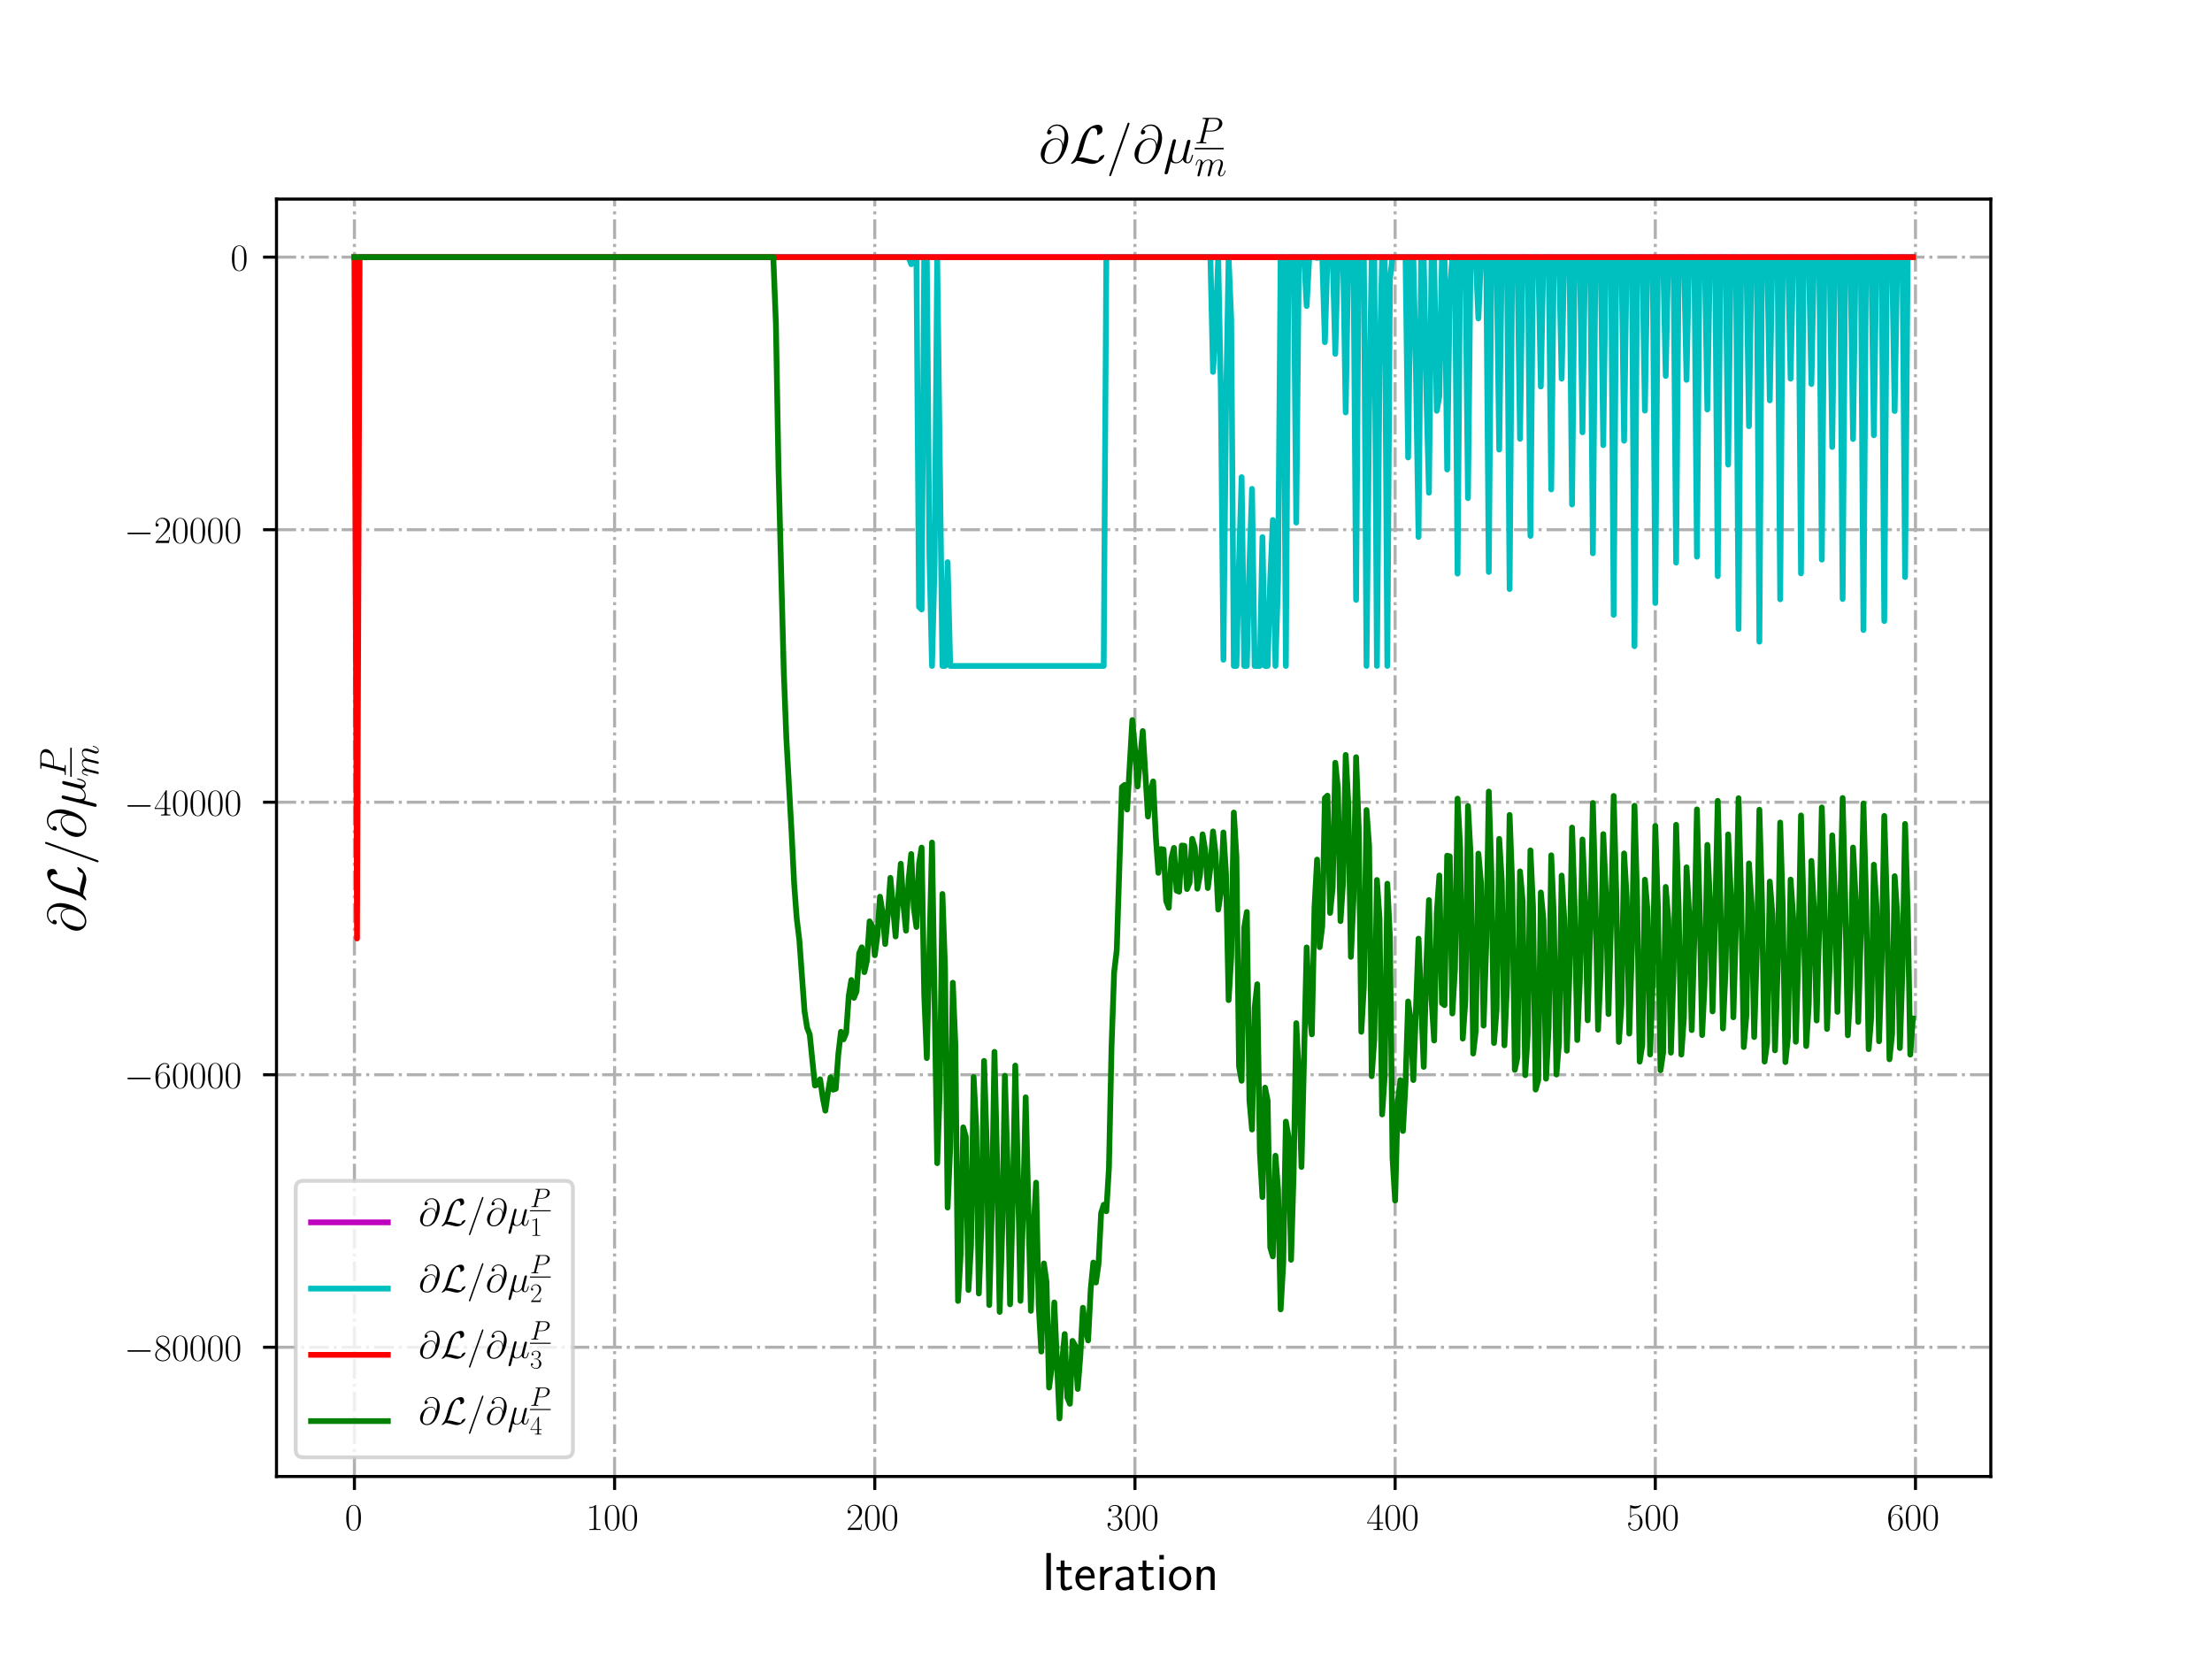 <?xml version="1.0" encoding="utf-8" standalone="no"?>
<!DOCTYPE svg PUBLIC "-//W3C//DTD SVG 1.1//EN"
  "http://www.w3.org/Graphics/SVG/1.1/DTD/svg11.dtd">
<!-- Created with matplotlib (http://matplotlib.org/) -->
<svg height="432pt" version="1.1" viewBox="0 0 576 432" width="576pt" xmlns="http://www.w3.org/2000/svg" xmlns:xlink="http://www.w3.org/1999/xlink">
 <defs>
  <style type="text/css">
*{stroke-linecap:butt;stroke-linejoin:round;}
  </style>
 </defs>
 <g id="figure_1">
  <g id="patch_1">
   <path d="M 0 432 
L 576 432 
L 576 0 
L 0 0 
z
" style="fill:#ffffff;"/>
  </g>
  <g id="axes_1">
   <g id="patch_2">
    <path d="M 72 384.48 
L 518.4 384.48 
L 518.4 51.84 
L 72 51.84 
z
" style="fill:#ffffff;"/>
   </g>
   <g id="matplotlib.axis_1">
    <g id="xtick_1">
     <g id="line2d_1">
      <path clip-path="url(#pbf85051a37)" d="M 92.291 384.48 
L 92.291 51.84 
" style="fill:none;stroke:#b0b0b0;stroke-dasharray:5.12,1.28,0.8,1.28;stroke-dashoffset:0;stroke-width:0.8;"/>
     </g>
     <g id="line2d_2">
      <defs>
       <path d="M 0 0 
L 0 3.5 
" id="m5bbd5e9ce6" style="stroke:#000000;stroke-width:0.8;"/>
      </defs>
      <g>
       <use style="stroke:#000000;stroke-width:0.8;" x="92.291" xlink:href="#m5bbd5e9ce6" y="384.48"/>
      </g>
     </g>
     <g id="text_1">
      <!-- $0$ -->
      <defs>
       <path d="M 42 31.641 
C 42 37.75 41.906 48.125 37.703 56.109 
C 34 63.109 28.094 65.594 22.906 65.594 
C 18.094 65.594 12 63.406 8.203 56.203 
C 4.203 48.719 3.797 39.438 3.797 31.641 
C 3.797 25.953 3.906 17.281 7 9.672 
C 11.297 -0.609 19 -2 22.906 -2 
C 27.5 -2 34.5 -0.109 38.594 9.375 
C 41.594 16.281 42 24.359 42 31.641 
z
M 22.906 -0.406 
C 16.5 -0.406 12.703 5.078 11.297 12.688 
C 10.203 18.562 10.203 27.156 10.203 32.75 
C 10.203 40.438 10.203 46.828 11.5 52.922 
C 13.406 61.391 19 64 22.906 64 
C 27 64 32.297 61.297 34.203 53.125 
C 35.5 47.438 35.594 40.734 35.594 32.75 
C 35.594 26.25 35.594 18.266 34.406 12.375 
C 32.297 1.484 26.406 -0.406 22.906 -0.406 
z
" id="CMR17-48"/>
      </defs>
      <g transform="translate(89.8 398.398)scale(0.1 -0.1)">
       <use transform="scale(0.996)" xlink:href="#CMR17-48"/>
      </g>
     </g>
    </g>
    <g id="xtick_2">
     <g id="line2d_3">
      <path clip-path="url(#pbf85051a37)" d="M 160.04 384.48 
L 160.04 51.84 
" style="fill:none;stroke:#b0b0b0;stroke-dasharray:5.12,1.28,0.8,1.28;stroke-dashoffset:0;stroke-width:0.8;"/>
     </g>
     <g id="line2d_4">
      <g>
       <use style="stroke:#000000;stroke-width:0.8;" x="160.04" xlink:href="#m5bbd5e9ce6" y="384.48"/>
      </g>
     </g>
     <g id="text_2">
      <!-- $100$ -->
      <defs>
       <path d="M 26.594 63.406 
C 26.594 65.5 26.5 65.5 25.094 65.5 
C 21.203 61.188 15.297 59.797 9.703 59.797 
C 9.406 59.797 8.906 59.797 8.797 59.5 
C 8.703 59.297 8.703 59.094 8.703 57 
C 11.797 57 17 57.594 21 59.984 
L 21 7.203 
C 21 3.688 20.797 2.5 12.203 2.5 
L 9.203 2.5 
L 9.203 0 
C 14 0 19 0 23.797 0 
C 28.594 0 33.594 0 38.406 0 
L 38.406 2.5 
L 35.406 2.5 
C 26.797 2.5 26.594 3.594 26.594 7.156 
z
" id="CMR17-49"/>
      </defs>
      <g transform="translate(152.568 398.398)scale(0.1 -0.1)">
       <use transform="scale(0.996)" xlink:href="#CMR17-49"/>
       <use transform="translate(45.69 0)scale(0.996)" xlink:href="#CMR17-48"/>
       <use transform="translate(91.381 0)scale(0.996)" xlink:href="#CMR17-48"/>
      </g>
     </g>
    </g>
    <g id="xtick_3">
     <g id="line2d_5">
      <path clip-path="url(#pbf85051a37)" d="M 227.789 384.48 
L 227.789 51.84 
" style="fill:none;stroke:#b0b0b0;stroke-dasharray:5.12,1.28,0.8,1.28;stroke-dashoffset:0;stroke-width:0.8;"/>
     </g>
     <g id="line2d_6">
      <g>
       <use style="stroke:#000000;stroke-width:0.8;" x="227.789" xlink:href="#m5bbd5e9ce6" y="384.48"/>
      </g>
     </g>
     <g id="text_3">
      <!-- $200$ -->
      <defs>
       <path d="M 41.703 15.453 
L 39.906 15.453 
C 38.906 8.375 38.094 7.172 37.703 6.562 
C 37.203 5.766 30 5.766 28.594 5.766 
L 9.406 5.766 
C 13 9.672 20 16.75 28.5 24.953 
C 34.594 30.734 41.703 37.531 41.703 47.422 
C 41.703 59.219 32.297 66 21.797 66 
C 10.797 66 4.094 56.312 4.094 47.344 
C 4.094 43.438 7 42.938 8.203 42.938 
C 9.203 42.938 12.203 43.547 12.203 47.031 
C 12.203 50.109 9.594 51 8.203 51 
C 7.594 51 7 50.906 6.594 50.703 
C 8.5 59.219 14.297 63.406 20.406 63.406 
C 29.094 63.406 34.797 56.516 34.797 47.422 
C 34.797 38.734 29.703 31.25 24 24.75 
L 4.094 2.281 
L 4.094 0 
L 39.297 0 
z
" id="CMR17-50"/>
      </defs>
      <g transform="translate(220.317 398.398)scale(0.1 -0.1)">
       <use transform="scale(0.996)" xlink:href="#CMR17-50"/>
       <use transform="translate(45.69 0)scale(0.996)" xlink:href="#CMR17-48"/>
       <use transform="translate(91.381 0)scale(0.996)" xlink:href="#CMR17-48"/>
      </g>
     </g>
    </g>
    <g id="xtick_4">
     <g id="line2d_7">
      <path clip-path="url(#pbf85051a37)" d="M 295.539 384.48 
L 295.539 51.84 
" style="fill:none;stroke:#b0b0b0;stroke-dasharray:5.12,1.28,0.8,1.28;stroke-dashoffset:0;stroke-width:0.8;"/>
     </g>
     <g id="line2d_8">
      <g>
       <use style="stroke:#000000;stroke-width:0.8;" x="295.539" xlink:href="#m5bbd5e9ce6" y="384.48"/>
      </g>
     </g>
     <g id="text_4">
      <!-- $300$ -->
      <defs>
       <path d="M 22.094 33.703 
C 31 33.703 34.906 25.969 34.906 17.031 
C 34.906 5 28.5 0.391 22.703 0.391 
C 17.406 0.391 8.797 3.031 6.094 10.828 
C 6.594 10.625 7.094 10.625 7.594 10.625 
C 10 10.625 11.797 12.219 11.797 14.812 
C 11.797 17.703 9.594 19 7.594 19 
C 5.906 19 3.297 18.203 3.297 14.469 
C 3.297 5.234 12.297 -2 22.906 -2 
C 34 -2 42.5 6.719 42.5 16.953 
C 42.5 26.672 34.5 33.703 25 34.797 
C 32.594 36.375 39.906 43.062 39.906 52.016 
C 39.906 59.688 32 65.297 23 65.297 
C 13.906 65.297 5.906 59.828 5.906 52.016 
C 5.906 48.594 8.5 48 9.797 48 
C 11.906 48 13.703 49.297 13.703 51.891 
C 13.703 54.469 11.906 55.766 9.797 55.766 
C 9.406 55.766 8.906 55.766 8.5 55.578 
C 11.406 61.859 19.297 63 22.797 63 
C 26.297 63 32.906 61.328 32.906 51.875 
C 32.906 49.109 32.5 44.188 29.094 39.844 
C 26.094 36 22.703 36 19.406 35.688 
C 18.906 35.688 16.594 35.453 16.203 35.453 
C 15.5 35.359 15.094 35.266 15.094 34.5 
C 15.094 33.797 15.203 33.703 17.203 33.703 
z
" id="CMR17-51"/>
      </defs>
      <g transform="translate(288.067 398.398)scale(0.1 -0.1)">
       <use transform="scale(0.996)" xlink:href="#CMR17-51"/>
       <use transform="translate(45.69 0)scale(0.996)" xlink:href="#CMR17-48"/>
       <use transform="translate(91.381 0)scale(0.996)" xlink:href="#CMR17-48"/>
      </g>
     </g>
    </g>
    <g id="xtick_5">
     <g id="line2d_9">
      <path clip-path="url(#pbf85051a37)" d="M 363.288 384.48 
L 363.288 51.84 
" style="fill:none;stroke:#b0b0b0;stroke-dasharray:5.12,1.28,0.8,1.28;stroke-dashoffset:0;stroke-width:0.8;"/>
     </g>
     <g id="line2d_10">
      <g>
       <use style="stroke:#000000;stroke-width:0.8;" x="363.288" xlink:href="#m5bbd5e9ce6" y="384.48"/>
      </g>
     </g>
     <g id="text_5">
      <!-- $400$ -->
      <defs>
       <path d="M 33.594 64.406 
C 33.594 66.5 33.5 66.5 31.703 66.5 
L 2 19.594 
L 2 17 
L 27.797 17 
L 27.797 7.141 
C 27.797 3.5 27.594 2.5 20.594 2.5 
L 18.703 2.5 
L 18.703 0 
C 21.906 0 27.297 0 30.703 0 
C 34.094 0 39.5 0 42.703 0 
L 42.703 2.5 
L 40.797 2.5 
C 33.797 2.5 33.594 3.5 33.594 7.141 
L 33.594 17 
L 43.797 17 
L 43.797 19.594 
L 33.594 19.594 
z
M 28.094 57.859 
L 28.094 19.594 
L 4 19.594 
z
" id="CMR17-52"/>
      </defs>
      <g transform="translate(355.816 398.398)scale(0.1 -0.1)">
       <use transform="scale(0.996)" xlink:href="#CMR17-52"/>
       <use transform="translate(45.69 0)scale(0.996)" xlink:href="#CMR17-48"/>
       <use transform="translate(91.381 0)scale(0.996)" xlink:href="#CMR17-48"/>
      </g>
     </g>
    </g>
    <g id="xtick_6">
     <g id="line2d_11">
      <path clip-path="url(#pbf85051a37)" d="M 431.037 384.48 
L 431.037 51.84 
" style="fill:none;stroke:#b0b0b0;stroke-dasharray:5.12,1.28,0.8,1.28;stroke-dashoffset:0;stroke-width:0.8;"/>
     </g>
     <g id="line2d_12">
      <g>
       <use style="stroke:#000000;stroke-width:0.8;" x="431.037" xlink:href="#m5bbd5e9ce6" y="384.48"/>
      </g>
     </g>
     <g id="text_6">
      <!-- $500$ -->
      <defs>
       <path d="M 11.406 57.688 
C 12.406 57.281 16.5 56 20.703 56 
C 30 56 35.094 61.109 38 64.062 
C 38 64.953 38 65.5 37.406 65.5 
C 37.297 65.5 37.094 65.5 36.297 65.047 
C 32.797 63.406 28.703 62.078 23.703 62.078 
C 20.703 62.078 16.203 62.484 11.297 64.672 
C 10.203 65.172 10 65.172 9.906 65.172 
C 9.406 65.172 9.297 65.062 9.297 63.078 
L 9.297 34.422 
C 9.297 32.641 9.297 32.141 10.297 32.141 
C 10.797 32.141 11 32.344 11.5 33.031 
C 14.703 37.516 19.094 39.406 24.094 39.406 
C 27.594 39.406 35.094 37.219 35.094 20.141 
C 35.094 16.953 35.094 11.172 32.094 6.578 
C 29.594 2.484 25.703 0.391 21.406 0.391 
C 14.797 0.391 8.094 5 6.297 12.719 
C 6.703 12.609 7.5 12.422 7.906 12.422 
C 9.203 12.422 11.703 13.125 11.703 16.219 
C 11.703 18.906 9.797 20 7.906 20 
C 5.594 20 4.094 18.594 4.094 15.797 
C 4.094 7.094 11 -2 21.594 -2 
C 31.906 -2 41.703 6.875 41.703 19.75 
C 41.703 31.719 33.906 41 24.203 41 
C 19.094 41 14.797 39.109 11.406 35.531 
z
" id="CMR17-53"/>
      </defs>
      <g transform="translate(423.565 398.398)scale(0.1 -0.1)">
       <use transform="scale(0.996)" xlink:href="#CMR17-53"/>
       <use transform="translate(45.69 0)scale(0.996)" xlink:href="#CMR17-48"/>
       <use transform="translate(91.381 0)scale(0.996)" xlink:href="#CMR17-48"/>
      </g>
     </g>
    </g>
    <g id="xtick_7">
     <g id="line2d_13">
      <path clip-path="url(#pbf85051a37)" d="M 498.787 384.48 
L 498.787 51.84 
" style="fill:none;stroke:#b0b0b0;stroke-dasharray:5.12,1.28,0.8,1.28;stroke-dashoffset:0;stroke-width:0.8;"/>
     </g>
     <g id="line2d_14">
      <g>
       <use style="stroke:#000000;stroke-width:0.8;" x="498.787" xlink:href="#m5bbd5e9ce6" y="384.48"/>
      </g>
     </g>
     <g id="text_7">
      <!-- $600$ -->
      <defs>
       <path d="M 10.594 34 
C 10.594 57.656 21.797 63 28.297 63 
C 30.406 63 35.5 62.641 37.5 59 
C 35.906 59 32.906 59 32.906 55.516 
C 32.906 52.828 35.094 51.922 36.5 51.922 
C 37.406 51.922 40.094 52.312 40.094 55.625 
C 40.094 61.781 35.094 65.297 28.203 65.297 
C 16.297 65.297 3.797 52.969 3.797 31 
C 3.797 3.953 15.094 -2 23.094 -2 
C 32.797 -2 42 6.672 42 20.047 
C 42 32.516 33.906 41.594 23.703 41.594 
C 17.594 41.594 13.094 37.609 10.594 30.625 
z
M 23.094 0.391 
C 10.797 0.391 10.797 18.75 10.797 22.438 
C 10.797 29.625 14.203 40 23.5 40 
C 25.203 40 30.094 40 33.406 33.125 
C 35.203 29.219 35.203 25.141 35.203 20.141 
C 35.203 14.75 35.203 10.781 33.094 6.781 
C 30.906 2.672 27.703 0.391 23.094 0.391 
z
" id="CMR17-54"/>
      </defs>
      <g transform="translate(491.315 398.398)scale(0.1 -0.1)">
       <use transform="scale(0.996)" xlink:href="#CMR17-54"/>
       <use transform="translate(45.69 0)scale(0.996)" xlink:href="#CMR17-48"/>
       <use transform="translate(91.381 0)scale(0.996)" xlink:href="#CMR17-48"/>
      </g>
     </g>
    </g>
    <g id="text_8">
     <!-- Iteration -->
     <defs>
      <path d="M 17.094 69 
L 8.703 69 
L 8.703 0 
L 17.094 0 
z
" id="CMSS17-73"/>
      <path d="M 16.703 37 
L 29.703 37 
L 29.703 42.766 
L 16.703 42.766 
L 16.703 55 
L 9.594 55 
L 9.594 42.766 
L 1.703 42.766 
L 1.703 37 
L 9.406 37 
L 9.406 11.703 
C 9.406 6 10.703 -1 17.297 -1 
C 22.297 -1 26.906 0.391 31.297 2.688 
L 29.703 8.562 
C 27.297 6.469 24.406 5.266 21.297 5.266 
C 16.906 5.266 16.703 10.875 16.703 13.375 
z
" id="CMSS17-116"/>
      <path d="M 39.094 21.516 
C 39.094 24.844 38.906 31.297 35.703 36.641 
C 32.203 42.391 26.5 44 22.203 44 
C 11.797 44 3 34.188 3 21.484 
C 3 9.094 12.094 -1 23.594 -1 
C 28.094 -1 33.594 0.297 38.594 3.875 
C 38.594 4.281 38.406 6.469 38.297 6.562 
C 38.297 6.766 38 9.844 38 10.25 
C 33.203 6.359 27.703 5.078 23.703 5.078 
C 17.297 5.078 10.406 10.422 10.094 21.516 
z
M 10.906 27 
C 12.203 32.562 16.594 37.828 22.203 37.828 
C 23.703 37.828 30.703 37.828 32.5 27 
z
" id="CMSS17-101"/>
      <path d="M 14.906 21.297 
C 14.906 30.703 21.797 37 30.594 37 
L 30.594 43.578 
C 24.203 43.578 18.203 40.391 14.594 35.203 
L 14.594 43.094 
L 7.5 43.094 
L 7.5 0 
L 14.906 0 
z
" id="CMSS17-114"/>
      <path d="M 37.594 27.984 
C 37.594 37.375 30.906 43.875 21.906 43.875 
C 17.5 43.875 12.703 43.078 7.203 39.891 
L 7.797 33.359 
C 10.297 35.125 14.594 38 21.797 38 
C 26.906 38 30 34.062 30 27.844 
L 30 24 
C 14 24 4 19.344 4 11.344 
C 4 7.203 6.5 -1 14.797 -1 
C 16.297 -1 24.406 -1 30.203 3.391 
L 30.203 -0.297 
L 37.594 -0.297 
z
M 30 12.75 
C 30 10.953 30 8.562 27 6.781 
C 24.406 5.078 21.094 5.078 19.703 5.078 
C 14.703 5.078 11.297 7.984 11.297 11.625 
C 11.297 18.922 26.906 18.922 30 18.922 
z
" id="CMSS17-97"/>
      <path d="M 15.297 65.359 
L 6.906 65.359 
L 6.906 57 
L 15.297 57 
z
M 14.797 42.797 
L 7.406 42.797 
L 7.406 0 
L 14.797 0 
z
" id="CMSS17-105"/>
      <path d="M 44.203 21.188 
C 44.203 34 34.703 44 23.5 44 
C 12 44 2.703 33.703 2.703 21.188 
C 2.703 8.5 12.297 -1 23.406 -1 
C 34.797 -1 44.203 8.797 44.203 21.188 
z
M 23.5 5.266 
C 16.406 5.266 10.297 11.078 10.297 22 
C 10.297 33.609 17.406 37.922 23.406 37.922 
C 29.906 37.922 36.594 33.219 36.594 22 
C 36.594 10.672 30.094 5.266 23.5 5.266 
z
" id="CMSS17-111"/>
      <path d="M 40.906 29.328 
C 40.906 35.672 39.406 44 28.094 44 
C 21.703 44 17.5 40.719 14.703 37.328 
L 14.703 43.094 
L 7.406 43.094 
L 7.406 0 
L 15 0 
L 15 24.359 
C 15 30.688 17.406 37.938 24.203 37.938 
C 33 37.938 33.297 32 33.297 28.578 
L 33.297 0 
L 40.906 0 
z
" id="CMSS17-110"/>
     </defs>
     <g transform="translate(271.264 414.022)scale(0.14 -0.14)">
      <use transform="scale(0.996)" xlink:href="#CMSS17-73"/>
      <use transform="translate(25.784 0)scale(0.996)" xlink:href="#CMSS17-116"/>
      <use transform="translate(59.615 0)scale(0.996)" xlink:href="#CMSS17-101"/>
      <use transform="translate(101.254 0)scale(0.996)" xlink:href="#CMSS17-114"/>
      <use transform="translate(133.164 0)scale(0.996)" xlink:href="#CMSS17-97"/>
      <use transform="translate(178.086 0)scale(0.996)" xlink:href="#CMSS17-116"/>
      <use transform="translate(211.918 0)scale(0.996)" xlink:href="#CMSS17-105"/>
      <use transform="translate(234.098 0)scale(0.996)" xlink:href="#CMSS17-111"/>
      <use transform="translate(280.942 0)scale(0.996)" xlink:href="#CMSS17-110"/>
     </g>
    </g>
   </g>
   <g id="matplotlib.axis_2">
    <g id="ytick_1">
     <g id="line2d_15">
      <path clip-path="url(#pbf85051a37)" d="M 72 350.827 
L 518.4 350.827 
" style="fill:none;stroke:#b0b0b0;stroke-dasharray:5.12,1.28,0.8,1.28;stroke-dashoffset:0;stroke-width:0.8;"/>
     </g>
     <g id="line2d_16">
      <defs>
       <path d="M 0 0 
L -3.5 0 
" id="m5604eea13e" style="stroke:#000000;stroke-width:0.8;"/>
      </defs>
      <g>
       <use style="stroke:#000000;stroke-width:0.8;" x="72" xlink:href="#m5604eea13e" y="350.827"/>
      </g>
     </g>
     <g id="text_9">
      <!-- $-80000$ -->
      <defs>
       <path d="M 65.906 23 
C 67.594 23 69.406 23 69.406 25 
C 69.406 27 67.594 27 65.906 27 
L 11.797 27 
C 10.094 27 8.297 27 8.297 25 
C 8.297 23 10.094 23 11.797 23 
z
" id="CMSY10-0"/>
       <path d="M 27.203 35.375 
C 33.5 38.547 39.906 43.328 39.906 50.984 
C 39.906 60.016 31.094 65.297 23 65.297 
C 13.906 65.297 5.906 58.734 5.906 49.688 
C 5.906 47.203 6.5 42.922 10.406 39.141 
C 11.406 38.156 15.594 35.172 18.297 33.281 
C 13.797 30.984 3.297 25.531 3.297 14.594 
C 3.297 4.359 13.094 -2 22.797 -2 
C 33.5 -2 42.5 5.656 42.5 15.781 
C 42.5 24.844 36.406 29.016 32.406 31.703 
z
M 14.094 44.094 
C 13.297 44.594 9.297 47.672 9.297 52.359 
C 9.297 58.422 15.594 63 22.797 63 
C 30.703 63 36.5 57.438 36.5 50.969 
C 36.5 41.703 26.094 36.422 25.594 36.422 
C 25.5 36.422 25.406 36.422 24.594 37.031 
z
M 32.5 23.734 
C 34 22.641 38.797 19.375 38.797 13.297 
C 38.797 5.953 31.406 0.391 23 0.391 
C 13.906 0.391 7 6.844 7 14.688 
C 7 22.547 13.094 29.094 20 32.188 
z
" id="CMR17-56"/>
      </defs>
      <g transform="translate(32.345 354.286)scale(0.1 -0.1)">
       <use transform="scale(0.996)" xlink:href="#CMSY10-0"/>
       <use transform="translate(77.487 0)scale(0.996)" xlink:href="#CMR17-56"/>
       <use transform="translate(123.178 0)scale(0.996)" xlink:href="#CMR17-48"/>
       <use transform="translate(168.868 0)scale(0.996)" xlink:href="#CMR17-48"/>
       <use transform="translate(214.559 0)scale(0.996)" xlink:href="#CMR17-48"/>
       <use transform="translate(260.249 0)scale(0.996)" xlink:href="#CMR17-48"/>
      </g>
     </g>
    </g>
    <g id="ytick_2">
     <g id="line2d_17">
      <path clip-path="url(#pbf85051a37)" d="M 72 279.86 
L 518.4 279.86 
" style="fill:none;stroke:#b0b0b0;stroke-dasharray:5.12,1.28,0.8,1.28;stroke-dashoffset:0;stroke-width:0.8;"/>
     </g>
     <g id="line2d_18">
      <g>
       <use style="stroke:#000000;stroke-width:0.8;" x="72" xlink:href="#m5604eea13e" y="279.86"/>
      </g>
     </g>
     <g id="text_10">
      <!-- $-60000$ -->
      <g transform="translate(32.345 283.319)scale(0.1 -0.1)">
       <use transform="scale(0.996)" xlink:href="#CMSY10-0"/>
       <use transform="translate(77.487 0)scale(0.996)" xlink:href="#CMR17-54"/>
       <use transform="translate(123.178 0)scale(0.996)" xlink:href="#CMR17-48"/>
       <use transform="translate(168.868 0)scale(0.996)" xlink:href="#CMR17-48"/>
       <use transform="translate(214.559 0)scale(0.996)" xlink:href="#CMR17-48"/>
       <use transform="translate(260.249 0)scale(0.996)" xlink:href="#CMR17-48"/>
      </g>
     </g>
    </g>
    <g id="ytick_3">
     <g id="line2d_19">
      <path clip-path="url(#pbf85051a37)" d="M 72 208.893 
L 518.4 208.893 
" style="fill:none;stroke:#b0b0b0;stroke-dasharray:5.12,1.28,0.8,1.28;stroke-dashoffset:0;stroke-width:0.8;"/>
     </g>
     <g id="line2d_20">
      <g>
       <use style="stroke:#000000;stroke-width:0.8;" x="72" xlink:href="#m5604eea13e" y="208.893"/>
      </g>
     </g>
     <g id="text_11">
      <!-- $-40000$ -->
      <g transform="translate(32.345 212.353)scale(0.1 -0.1)">
       <use transform="scale(0.996)" xlink:href="#CMSY10-0"/>
       <use transform="translate(77.487 0)scale(0.996)" xlink:href="#CMR17-52"/>
       <use transform="translate(123.178 0)scale(0.996)" xlink:href="#CMR17-48"/>
       <use transform="translate(168.868 0)scale(0.996)" xlink:href="#CMR17-48"/>
       <use transform="translate(214.559 0)scale(0.996)" xlink:href="#CMR17-48"/>
       <use transform="translate(260.249 0)scale(0.996)" xlink:href="#CMR17-48"/>
      </g>
     </g>
    </g>
    <g id="ytick_4">
     <g id="line2d_21">
      <path clip-path="url(#pbf85051a37)" d="M 72 137.927 
L 518.4 137.927 
" style="fill:none;stroke:#b0b0b0;stroke-dasharray:5.12,1.28,0.8,1.28;stroke-dashoffset:0;stroke-width:0.8;"/>
     </g>
     <g id="line2d_22">
      <g>
       <use style="stroke:#000000;stroke-width:0.8;" x="72" xlink:href="#m5604eea13e" y="137.927"/>
      </g>
     </g>
     <g id="text_12">
      <!-- $-20000$ -->
      <g transform="translate(32.345 141.386)scale(0.1 -0.1)">
       <use transform="scale(0.996)" xlink:href="#CMSY10-0"/>
       <use transform="translate(77.487 0)scale(0.996)" xlink:href="#CMR17-50"/>
       <use transform="translate(123.178 0)scale(0.996)" xlink:href="#CMR17-48"/>
       <use transform="translate(168.868 0)scale(0.996)" xlink:href="#CMR17-48"/>
       <use transform="translate(214.559 0)scale(0.996)" xlink:href="#CMR17-48"/>
       <use transform="translate(260.249 0)scale(0.996)" xlink:href="#CMR17-48"/>
      </g>
     </g>
    </g>
    <g id="ytick_5">
     <g id="line2d_23">
      <path clip-path="url(#pbf85051a37)" d="M 72 66.96 
L 518.4 66.96 
" style="fill:none;stroke:#b0b0b0;stroke-dasharray:5.12,1.28,0.8,1.28;stroke-dashoffset:0;stroke-width:0.8;"/>
     </g>
     <g id="line2d_24">
      <g>
       <use style="stroke:#000000;stroke-width:0.8;" x="72" xlink:href="#m5604eea13e" y="66.96"/>
      </g>
     </g>
     <g id="text_13">
      <!-- $0$ -->
      <g transform="translate(60.019 70.419)scale(0.1 -0.1)">
       <use transform="scale(0.996)" xlink:href="#CMR17-48"/>
      </g>
     </g>
    </g>
    <g id="text_14">
     <!-- $\partial \mathcal{L}/ \partial \mu^{\underline{P}}_{m}$ -->
     <defs>
      <path d="M 45.406 33.516 
C 44.797 39.125 41.297 45.859 32.297 45.859 
C 18.203 45.859 3.797 31.516 3.797 15.562 
C 3.797 9.438 8 -2.094 21.594 -2.094 
C 45.203 -2.094 55.297 32.297 55.297 46 
C 55.297 60.406 47.203 71.5 34.406 71.5 
C 19.906 71.5 15.594 58.797 15.594 56.094 
C 15.594 55.203 16.203 53 19 53 
C 22.5 53 24 56.203 24 57.906 
C 24 61 20.906 61 19.594 61 
C 23.703 68.406 31.297 69.094 34 69.094 
C 42.797 69.094 48.406 62.109 48.406 50.969 
C 48.406 44.578 46.5 37.188 45.5 33.516 
z
M 21.906 0.594 
C 12.5 0.594 10.906 8.031 10.906 12.25 
C 10.906 16.656 13.703 27 15.203 30.703 
C 16.5 33.719 22.203 43.859 32.594 43.859 
C 41.703 43.859 43.797 35.922 43.797 30.516 
C 43.797 23.078 37.297 0.594 21.906 0.594 
z
" id="CMMI12-64"/>
      <path d="M 18 9.531 
C 23.406 17.984 25.094 24.406 26.406 29.734 
C 29.906 43.594 33.703 55.656 39.906 62.578 
C 41.094 63.906 41.906 64.797 45.094 64.797 
C 52 64.797 52.203 57.875 52.203 56.453 
C 52.203 54.656 51.703 53.234 51.703 52.734 
C 51.703 52.031 52.297 52.031 52.406 52.031 
C 54 52.031 56.703 53.141 59.203 54.953 
C 61 56.359 61.906 57.359 61.906 61.469 
C 61.906 66.891 59.094 71 53.5 71 
C 50.297 71 41.5 70.203 31.703 60.25 
C 23.703 52.016 19 33.938 17.094 26.406 
C 15.297 19.5 14.5 16.375 11.5 10.344 
C 10.797 9.156 8.203 4.734 6.797 3.422 
C 4.094 0.922 3.094 -0.891 3.094 -1.391 
C 3.094 -1.594 3.297 -2 4 -2 
C 4.406 -2 6.5 -1.594 9.094 0.078 
C 10.797 1.062 11 1.25 13.297 3.609 
C 18.297 3.609 21.797 2.703 28.094 0.906 
C 33.203 -0.5 38.297 -2 43.406 -2 
C 51.5 -2 59.703 4.125 62.906 8.531 
C 64.906 11.234 65.5 13.75 65.5 14.047 
C 65.5 14.75 64.906 14.75 64.797 14.75 
C 63.203 14.75 60.797 13.656 59.094 12.438 
C 56.406 10.734 56.203 10.141 55.594 8.422 
C 55.094 6.812 54.5 6.016 54.094 5.406 
C 53.297 4.203 53.203 4.203 51.703 4.203 
C 46.906 4.203 41.906 5.719 35.297 7.516 
C 32.5 8.312 27 9.938 22 9.938 
C 20.703 9.938 19.297 9.828 18 9.531 
z
" id="CMSY10-76"/>
      <path d="M 42.906 71.281 
C 42.906 71.391 43.5 72.906 43.5 73.094 
C 43.5 74.297 42.5 75 41.703 75 
C 41.203 75 40.297 75 39.5 72.797 
L 6 -21.297 
C 6 -21.406 5.406 -22.891 5.406 -23.094 
C 5.406 -24.297 6.406 -25 7.203 -25 
C 7.797 -25 8.703 -24.891 9.406 -22.797 
z
" id="CMMI12-61"/>
      <path d="M 14.406 2.188 
C 16.906 -0.094 20.594 -1 24 -1 
C 30.406 -1 34.797 3.25 37.094 6.328 
C 38.094 1.078 42.297 -1 45.797 -1 
C 48.797 -1 51.203 0.781 53 4.328 
C 54.594 7.703 56 13.734 56 14.109 
C 56 14.609 55.594 15 55 15 
C 54.094 15 54 14.5 53.594 13.031 
C 52.094 7.203 50.203 1 46.094 1 
C 43.203 1 43 3.578 43 5.594 
C 43 7.875 43.906 11.484 44.594 14.469 
L 47.406 25.234 
C 47.797 27.141 48.906 31.609 49.406 33.422 
C 50 35.812 51.094 40.109 51.094 40.5 
C 51.094 42 49.906 43 48.406 43 
C 47.5 43 45.406 42.594 44.594 39.609 
L 37.594 11.875 
C 37.094 9.875 37.094 9.672 35.797 8.078 
C 34.594 6.391 30.703 1 24.406 1 
C 18.797 1 17 5.094 17 9.766 
C 17 12.672 17.906 16.156 18.297 17.859 
L 22.797 35.828 
C 23.297 37.719 24.094 40.906 24.094 41.516 
C 24.094 43.109 22.797 44 21.5 44 
C 20.594 44 18.406 43.703 17.594 40.5 
L 3.094 -17.297 
C 3 -17.797 2.797 -18.391 2.797 -19 
C 2.797 -20.5 4 -21.5 5.5 -21.5 
C 8.406 -21.5 9 -19.188 9.703 -16.406 
z
" id="CMMI12-22"/>
      <path d="M 29.594 31.609 
L 46.406 31.609 
C 60.203 31.609 74 41.766 74 53.141 
C 74 60.906 67.406 68 54.797 68 
L 23.906 68 
C 22 68 21.094 68 21.094 66.109 
C 21.094 65.109 22 65.109 23.5 65.109 
C 29.594 65.109 29.594 64.312 29.594 63.219 
C 29.594 63.031 29.594 62.422 29.203 60.922 
L 15.703 7.375 
C 14.797 3.891 14.594 2.891 7.594 2.891 
C 5.703 2.891 4.703 2.891 4.703 1.094 
C 4.703 0 5.594 0 6.203 0 
C 8.094 0 10.094 0 12 0 
L 23.703 0 
C 25.594 0 27.703 0 29.594 0 
C 30.406 0 31.5 0 31.5 1.891 
C 31.5 2.891 30.594 2.891 29.094 2.891 
C 23.094 2.891 23 3.594 23 4.578 
C 23 5.078 23.094 5.766 23.203 6.266 
z
M 36.797 61.406 
C 37.703 65.109 38.094 65.109 42 65.109 
L 51.906 65.109 
C 59.406 65.109 65.594 62.703 65.594 55.234 
C 65.594 52.641 64.297 44.172 59.703 39.594 
C 58 37.797 53.203 34 44.094 34 
L 30 34 
z
" id="CMMI12-80"/>
      <path d="M 20.594 29.234 
C 20.797 29.844 23.297 34.828 27 38.016 
C 29.594 40.406 33 42.016 36.906 42.016 
C 40.906 42.016 42.297 39.016 42.297 35.031 
C 42.297 34.422 42.297 32.438 41.094 27.734 
L 38.594 17.469 
C 37.797 14.469 35.906 7.078 35.703 5.984 
C 35.297 4.484 34.703 1.891 34.703 1.5 
C 34.703 0.094 35.797 -1 37.297 -1 
C 40.297 -1 40.797 1.297 41.703 4.891 
L 47.703 28.734 
C 47.906 29.531 53.094 42.016 64.094 42.016 
C 68.094 42.016 69.5 39.016 69.5 35.031 
C 69.5 29.438 65.594 18.562 63.406 12.578 
C 62.5 10.172 62 8.875 62 7.078 
C 62 2.594 65.094 -1 69.906 -1 
C 79.203 -1 82.703 13.672 82.703 14.266 
C 82.703 14.766 82.297 15.172 81.703 15.172 
C 80.797 15.172 80.703 14.875 80.203 13.172 
C 77.906 5.188 74.203 1 70.203 1 
C 69.203 1 67.594 1 67.594 4.203 
C 67.594 6.812 68.797 10 69.203 11.094 
C 71 15.906 75.5 27.703 75.5 33.516 
C 75.5 39.5 72 44 64.406 44 
C 57.703 44 52.297 40.219 48.297 34.328 
C 48 39.719 44.703 44 37.203 44 
C 28.297 44 23.594 37.734 21.797 35.234 
C 21.5 40.906 17.406 44 13 44 
C 10.094 44 7.797 42.609 5.906 38.812 
C 4.094 35.219 2.703 29.141 2.703 28.734 
C 2.703 28.344 3.094 27.844 3.797 27.844 
C 4.594 27.844 4.703 27.938 5.297 30.234 
C 6.797 36.125 8.703 42.016 12.703 42.016 
C 15 42.016 15.797 40.406 15.797 37.422 
C 15.797 35.219 14.797 31.328 14.094 28.234 
L 11.297 17.469 
C 10.906 15.562 9.797 11.078 9.297 9.281 
C 8.594 6.688 7.5 2 7.5 1.5 
C 7.5 0.094 8.594 -1 10.094 -1 
C 11.297 -1 12.703 -0.406 13.5 1.094 
C 13.703 1.594 14.594 5.094 15.094 7.078 
L 17.297 16.062 
z
" id="CMMI12-109"/>
     </defs>
     <g transform="translate(25.633 242.881)rotate(-90)scale(0.14 -0.14)">
      <use transform="translate(0 24.629)scale(0.996)" xlink:href="#CMMI12-64"/>
      <use transform="translate(56.916 24.629)scale(0.996)" xlink:href="#CMSY10-76"/>
      <use transform="translate(125.63 24.629)scale(0.996)" xlink:href="#CMMI12-61"/>
      <use transform="translate(174.405 24.629)scale(0.996)" xlink:href="#CMMI12-64"/>
      <use transform="translate(231.321 24.629)scale(0.996)" xlink:href="#CMMI12-22"/>
      <use transform="translate(290.012 60.783)scale(0.697)" xlink:href="#CMMI12-80"/>
      <use transform="translate(290.012 0)scale(0.697)" xlink:href="#CMMI12-109"/>
      <path d="M 290.012 49.625 
L 344.008 49.625 
L 344.008 52.415 
L 290.012 52.415 
L 290.012 49.625 
z
"/>
     </g>
    </g>
   </g>
   <g id="line2d_25">
    <path clip-path="url(#pbf85051a37)" d="M 92.291 66.96 
L 498.109 66.96 
L 498.109 66.96 
" style="fill:none;stroke:#bf00bf;stroke-linecap:square;stroke-width:1.5;"/>
   </g>
   <g id="line2d_26">
    <path clip-path="url(#pbf85051a37)" d="M 92.291 66.96 
L 236.597 66.96 
L 237.274 68.806 
L 237.952 66.96 
L 238.629 66.96 
L 239.307 158.026 
L 239.984 158.707 
L 240.662 66.96 
L 241.339 66.96 
L 242.017 144.686 
L 242.694 173.41 
L 243.372 146.776 
L 244.049 66.96 
L 245.404 173.41 
L 246.082 173.41 
L 246.759 146.383 
L 247.437 173.41 
L 287.409 173.41 
L 288.086 66.96 
L 315.186 66.96 
L 315.864 96.845 
L 316.541 85.901 
L 317.219 66.96 
L 317.896 101.426 
L 318.574 171.796 
L 319.251 106.553 
L 319.928 66.96 
L 320.606 83.238 
L 321.283 173.41 
L 321.961 173.41 
L 322.638 146.282 
L 323.316 124.249 
L 323.993 173.41 
L 324.671 173.41 
L 325.348 146.974 
L 326.026 127.297 
L 326.703 173.41 
L 328.058 173.41 
L 328.736 139.86 
L 329.413 173.41 
L 330.091 173.41 
L 330.768 150.703 
L 331.446 135.408 
L 332.123 173.41 
L 332.801 151.164 
L 333.478 66.96 
L 334.156 66.96 
L 334.833 173.41 
L 335.511 66.96 
L 336.866 66.96 
L 337.543 136.085 
L 338.221 66.96 
L 339.576 66.96 
L 340.253 79.686 
L 340.931 66.96 
L 342.286 66.96 
L 342.963 67.163 
L 343.641 66.96 
L 344.318 66.96 
L 344.996 89.106 
L 345.673 66.96 
L 347.028 66.96 
L 347.706 92.151 
L 348.383 66.96 
L 349.738 66.96 
L 350.416 107.396 
L 351.093 66.96 
L 352.448 66.96 
L 353.126 156.211 
L 353.803 66.96 
L 355.158 66.96 
L 355.836 173.41 
L 356.513 107.567 
L 357.191 66.96 
L 357.868 66.96 
L 358.546 173.41 
L 359.223 95.493 
L 359.901 66.96 
L 360.578 66.96 
L 361.256 173.41 
L 361.933 72.64 
L 362.611 66.96 
L 365.998 66.96 
L 366.675 119.137 
L 367.353 66.96 
L 368.03 66.96 
L 368.708 97.196 
L 369.385 139.822 
L 370.063 66.96 
L 370.74 66.96 
L 371.418 101.983 
L 372.095 128.313 
L 372.773 66.96 
L 373.45 66.96 
L 374.128 106.978 
L 374.805 103.153 
L 375.483 66.96 
L 376.16 66.96 
L 376.838 122.262 
L 377.515 75.777 
L 378.193 66.96 
L 378.87 66.96 
L 379.548 149.374 
L 380.225 66.96 
L 381.58 66.96 
L 382.258 129.719 
L 382.935 66.96 
L 384.29 66.96 
L 384.968 82.916 
L 385.645 66.96 
L 387 66.96 
L 387.678 148.942 
L 388.355 66.96 
L 389.71 66.96 
L 390.388 117.078 
L 391.065 66.96 
L 392.42 66.96 
L 393.098 153.386 
L 393.775 66.96 
L 395.13 66.96 
L 395.808 114.27 
L 396.485 66.96 
L 397.84 66.96 
L 398.518 139.556 
L 399.195 66.96 
L 400.55 66.96 
L 401.228 100.661 
L 401.905 66.96 
L 403.26 66.96 
L 403.938 127.453 
L 404.615 66.96 
L 405.97 66.96 
L 406.648 98.609 
L 407.325 66.96 
L 408.68 66.96 
L 409.358 131.376 
L 410.035 66.96 
L 411.39 66.96 
L 412.068 112.572 
L 412.745 66.96 
L 414.1 66.96 
L 414.777 144.08 
L 415.455 66.96 
L 416.81 66.96 
L 417.487 115.92 
L 418.165 66.96 
L 419.52 66.96 
L 420.197 160.116 
L 420.875 66.96 
L 422.23 66.96 
L 422.907 114.776 
L 423.585 66.96 
L 424.94 66.96 
L 425.617 168.261 
L 426.295 66.96 
L 427.65 66.96 
L 428.327 106.927 
L 429.005 66.96 
L 430.36 66.96 
L 431.037 157.026 
L 431.715 66.96 
L 433.07 66.96 
L 433.747 97.89 
L 434.425 66.96 
L 435.78 66.96 
L 436.457 146.509 
L 437.135 66.96 
L 438.49 66.96 
L 439.167 98.916 
L 439.845 66.96 
L 441.2 66.96 
L 441.877 144.977 
L 442.555 66.96 
L 443.91 66.96 
L 444.587 106.643 
L 445.265 66.96 
L 446.62 66.96 
L 447.297 150.033 
L 447.975 66.96 
L 449.33 66.96 
L 450.007 120.993 
L 450.685 66.96 
L 452.04 66.96 
L 452.717 163.784 
L 453.395 66.96 
L 454.75 66.96 
L 455.427 110.984 
L 456.105 66.96 
L 457.46 66.96 
L 458.137 167.089 
L 458.815 66.96 
L 460.169 66.96 
L 460.847 104.265 
L 461.524 66.96 
L 462.879 66.96 
L 463.557 156.057 
L 464.234 66.96 
L 465.589 66.96 
L 466.267 98.624 
L 466.944 66.96 
L 468.299 66.96 
L 468.977 149.314 
L 469.654 66.96 
L 471.009 66.96 
L 471.687 99.996 
L 472.364 66.96 
L 473.719 66.96 
L 474.397 145.731 
L 475.074 66.96 
L 476.429 66.96 
L 477.107 116.392 
L 477.784 66.96 
L 479.139 66.96 
L 479.817 155.976 
L 480.494 66.96 
L 481.849 66.96 
L 482.527 114.324 
L 483.204 66.96 
L 484.559 66.96 
L 485.237 164.058 
L 485.914 66.96 
L 487.269 66.96 
L 487.947 113.339 
L 488.624 66.96 
L 489.979 66.96 
L 490.657 161.723 
L 491.334 66.96 
L 492.689 66.96 
L 493.367 107.036 
L 494.044 66.96 
L 495.399 66.96 
L 496.077 150.261 
L 496.754 66.96 
L 498.109 66.96 
L 498.109 66.96 
" style="fill:none;stroke:#00bfbf;stroke-linecap:square;stroke-width:1.5;"/>
   </g>
   <g id="line2d_27">
    <path clip-path="url(#pbf85051a37)" d="M 92.291 66.96 
L 92.968 244.377 
L 93.646 66.96 
L 498.109 66.96 
L 498.109 66.96 
" style="fill:none;stroke:#ff0000;stroke-linecap:square;stroke-width:1.5;"/>
   </g>
   <g id="line2d_28">
    <path clip-path="url(#pbf85051a37)" d="M 92.291 66.96 
L 201.367 66.96 
L 202.045 84.303 
L 202.722 122.133 
L 204.077 174.366 
L 204.755 192.095 
L 206.11 216.417 
L 206.787 230.036 
L 207.465 239.17 
L 208.142 244.713 
L 209.497 263.308 
L 210.175 267.628 
L 210.852 269.374 
L 212.207 282.667 
L 212.885 282.426 
L 213.562 281.045 
L 214.24 285.79 
L 214.917 289.219 
L 215.595 284.443 
L 216.272 280.518 
L 216.95 283.752 
L 217.627 283.52 
L 218.305 274.417 
L 218.982 268.675 
L 219.66 270.641 
L 220.337 268.927 
L 221.015 259.306 
L 221.692 255.189 
L 222.37 259.836 
L 223.047 258.102 
L 223.725 248.262 
L 224.402 246.68 
L 225.079 253.147 
L 225.757 250.095 
L 226.434 239.92 
L 227.112 241.071 
L 227.789 248.736 
L 228.467 243.714 
L 229.144 233.502 
L 229.822 237.656 
L 230.499 245.828 
L 231.177 238.328 
L 231.854 228.582 
L 233.209 243.852 
L 233.887 233.52 
L 234.564 224.917 
L 235.242 235.646 
L 235.919 242.352 
L 236.597 229.02 
L 237.274 222.382 
L 237.952 236.416 
L 238.629 241.384 
L 239.307 224.971 
L 239.984 220.707 
L 240.662 259.006 
L 241.339 275.522 
L 242.694 219.393 
L 244.049 302.887 
L 244.727 283.638 
L 245.404 232.783 
L 246.082 252.02 
L 246.759 314.455 
L 247.437 298.683 
L 248.114 255.897 
L 248.792 272.55 
L 249.469 338.761 
L 250.147 326.669 
L 250.824 293.558 
L 251.502 296.015 
L 252.179 335.914 
L 252.857 324.332 
L 253.534 280.458 
L 254.212 293.656 
L 254.889 336.825 
L 255.567 319.044 
L 256.244 276.255 
L 256.922 297.596 
L 257.599 339.831 
L 258.277 314.701 
L 258.954 273.899 
L 259.632 302.296 
L 260.309 341.624 
L 260.987 319.886 
L 261.664 280.117 
L 262.342 302.62 
L 263.019 339.646 
L 263.697 313.377 
L 264.374 277.476 
L 265.052 305.311 
L 265.729 338.746 
L 266.407 315.384 
L 267.084 285.732 
L 268.439 341.338 
L 269.117 320.667 
L 269.794 307.959 
L 270.472 339.968 
L 271.149 351.951 
L 271.826 328.997 
L 272.504 333.802 
L 273.181 361.316 
L 273.859 356.161 
L 274.536 339.159 
L 275.891 369.36 
L 276.569 354.632 
L 277.246 347.381 
L 277.924 363.864 
L 278.601 365.544 
L 279.279 349.166 
L 279.956 350.393 
L 280.634 361.676 
L 281.311 353.16 
L 281.989 340.535 
L 282.666 346.057 
L 283.344 349.051 
L 284.021 335.687 
L 284.699 328.756 
L 285.376 333.968 
L 286.054 329.151 
L 286.731 315.879 
L 287.409 313.711 
L 288.086 315.412 
L 288.764 304.175 
L 289.441 272.644 
L 290.119 253.157 
L 290.796 247.424 
L 292.151 204.945 
L 292.829 204.396 
L 293.506 210.798 
L 294.861 187.502 
L 295.539 195.027 
L 296.216 204.797 
L 297.571 190.365 
L 298.926 212.627 
L 299.604 206.147 
L 300.281 203.479 
L 300.959 217.733 
L 301.636 227.287 
L 302.314 221.102 
L 302.991 221.198 
L 303.669 234.628 
L 304.346 236.387 
L 305.024 223.522 
L 305.701 220.792 
L 306.379 231.916 
L 307.056 232.187 
L 307.734 220.172 
L 308.411 220.246 
L 309.089 231.513 
L 309.766 229.857 
L 310.444 218.433 
L 311.121 220.701 
L 311.799 231.417 
L 312.476 227.826 
L 313.154 217.255 
L 313.831 221.457 
L 314.509 231.246 
L 315.186 225.926 
L 315.864 216.501 
L 316.541 222.373 
L 317.219 236.855 
L 317.896 232.419 
L 318.574 216.771 
L 319.251 227.582 
L 319.928 260.426 
L 320.606 249.353 
L 321.283 211.582 
L 321.961 223.041 
L 322.638 277.671 
L 323.316 281.436 
L 323.993 241.501 
L 324.671 237.481 
L 325.348 286.473 
L 326.026 294.133 
L 326.703 262.475 
L 327.381 256.291 
L 328.058 299.893 
L 328.736 311.73 
L 329.413 283.222 
L 330.091 286.572 
L 330.768 324.827 
L 331.446 327.162 
L 332.123 300.941 
L 332.801 309.735 
L 333.478 340.963 
L 334.156 328.94 
L 334.833 292.064 
L 335.511 295.941 
L 336.188 328.043 
L 336.866 305.2 
L 337.543 266.42 
L 338.221 279.896 
L 338.898 303.88 
L 340.253 246.697 
L 340.931 263.113 
L 341.608 269.346 
L 342.286 236.358 
L 342.963 223.833 
L 343.641 246.645 
L 344.318 241.113 
L 344.996 207.814 
L 345.673 207.189 
L 346.351 237.73 
L 347.028 231.066 
L 347.706 198.619 
L 348.383 205.243 
L 349.061 239.855 
L 349.738 229.612 
L 350.416 196.58 
L 351.093 209.298 
L 351.771 249.164 
L 352.448 233.991 
L 353.126 197.169 
L 353.803 215.584 
L 354.481 268.678 
L 355.158 256.788 
L 355.836 210.925 
L 356.513 220.306 
L 357.191 280.232 
L 357.868 270.541 
L 358.546 229.142 
L 359.223 239.117 
L 359.901 290.195 
L 360.578 280.244 
L 361.256 230.11 
L 361.933 244.193 
L 362.611 301.566 
L 363.288 312.632 
L 363.966 287.076 
L 364.643 281.265 
L 365.321 294.508 
L 365.998 282.104 
L 366.675 260.777 
L 367.353 265.876 
L 368.03 281.246 
L 369.385 244.423 
L 370.74 277.81 
L 371.418 251.267 
L 372.095 234.372 
L 372.773 260.397 
L 373.45 270.954 
L 374.128 237.801 
L 374.805 227.967 
L 375.483 261.213 
L 376.16 261.739 
L 376.838 222.816 
L 377.515 222.991 
L 378.193 263.916 
L 378.87 252.308 
L 379.548 207.967 
L 380.225 220.675 
L 380.903 270.456 
L 381.58 260.579 
L 382.258 209.886 
L 382.935 222.477 
L 383.613 274.346 
L 384.29 268.396 
L 384.968 222.28 
L 385.645 229.833 
L 386.323 267.072 
L 387 246.449 
L 387.678 206.117 
L 388.355 227.458 
L 389.033 271.602 
L 389.71 262.947 
L 390.388 218.436 
L 391.065 229.489 
L 391.743 272.208 
L 392.42 256.547 
L 393.098 212.204 
L 393.775 230.236 
L 394.453 278.589 
L 395.13 275.37 
L 395.808 226.904 
L 396.485 234.539 
L 397.163 279.977 
L 397.84 269.084 
L 398.518 221.431 
L 399.195 236.064 
L 399.873 283.726 
L 400.55 281.306 
L 401.228 232.393 
L 401.905 239.457 
L 402.583 280.899 
L 403.26 267.648 
L 403.938 222.717 
L 404.615 238.87 
L 405.293 279.806 
L 405.97 271.376 
L 406.648 227.997 
L 407.325 239.294 
L 408.003 273.607 
L 408.68 253.638 
L 409.358 215.491 
L 410.035 236.301 
L 410.713 270.828 
L 411.39 255.356 
L 412.068 218.602 
L 412.745 235.002 
L 413.422 265.691 
L 414.1 241.558 
L 414.777 209.087 
L 415.455 234.196 
L 416.132 268.139 
L 416.81 252.998 
L 417.487 217.196 
L 418.165 232.555 
L 418.842 264.064 
L 419.52 239.804 
L 420.197 207.257 
L 420.875 233.013 
L 421.552 271.319 
L 422.23 261.448 
L 422.907 222.232 
L 423.585 233.695 
L 424.262 269.152 
L 424.94 247.216 
L 425.617 209.816 
L 426.295 233.509 
L 426.972 276.452 
L 427.65 272.118 
L 428.327 229.064 
L 429.005 237.09 
L 429.682 274.586 
L 430.36 255.523 
L 431.037 215.061 
L 431.715 236.336 
L 432.392 278.691 
L 433.07 274.136 
L 433.747 230.948 
L 434.425 239.318 
L 435.102 274.119 
L 435.78 253.304 
L 436.457 214.773 
L 437.135 237.051 
L 437.812 274.618 
L 438.49 264.929 
L 439.167 225.84 
L 439.845 237.866 
L 440.522 268.234 
L 441.2 244.021 
L 441.877 210.764 
L 442.555 235.968 
L 443.232 269.532 
L 443.91 255.421 
L 444.587 219.993 
L 445.265 234.741 
L 445.942 263.371 
L 446.62 238.881 
L 447.297 208.538 
L 447.975 234.084 
L 448.652 267.818 
L 449.33 252.582 
L 450.007 217.269 
L 450.685 232.892 
L 451.362 264.908 
L 452.04 240.737 
L 452.717 207.858 
L 453.395 233.814 
L 454.072 272.651 
L 454.75 264.357 
L 455.427 224.832 
L 456.105 235.273 
L 456.782 270.047 
L 457.46 247.948 
L 458.137 210.844 
L 458.815 234.694 
L 459.492 276.434 
L 460.169 271.551 
L 460.847 229.567 
L 461.524 238.093 
L 462.202 273.511 
L 462.879 252.816 
L 463.557 214.181 
L 464.234 236.682 
L 464.912 276.562 
L 465.589 269.872 
L 466.267 229.036 
L 466.944 238.964 
L 467.622 271.28 
L 468.299 248.066 
L 468.977 212.341 
L 469.654 236.736 
L 470.332 272.394 
L 471.009 261.326 
L 471.687 224.17 
L 472.364 236.974 
L 473.042 265.735 
L 473.719 241.596 
L 474.397 210.261 
L 475.074 235.306 
L 475.752 267.945 
L 476.429 251.99 
L 477.107 217.527 
L 477.784 233.831 
L 478.462 263.495 
L 479.139 238.47 
L 479.817 207.802 
L 480.494 234.325 
L 481.172 269.591 
L 481.849 257.244 
L 482.527 220.689 
L 483.204 233.98 
L 483.882 266.112 
L 484.559 242.9 
L 485.237 209.217 
L 485.914 234.073 
L 486.592 273.199 
L 487.269 264.855 
L 487.947 225.165 
L 488.624 236.034 
L 489.302 271.149 
L 489.979 250.147 
L 490.657 212.463 
L 491.334 235.16 
L 492.012 275.837 
L 492.689 269.299 
L 493.367 228.15 
L 494.044 238.188 
L 494.722 272.909 
L 495.399 252.434 
L 496.077 214.544 
L 496.754 236.662 
L 497.432 274.616 
L 498.109 265.208 
L 498.109 265.208 
" style="fill:none;stroke:#008000;stroke-linecap:square;stroke-width:1.5;"/>
   </g>
   <g id="patch_3">
    <path d="M 72 384.48 
L 72 51.84 
" style="fill:none;stroke:#000000;stroke-linecap:square;stroke-linejoin:miter;stroke-width:0.8;"/>
   </g>
   <g id="patch_4">
    <path d="M 518.4 384.48 
L 518.4 51.84 
" style="fill:none;stroke:#000000;stroke-linecap:square;stroke-linejoin:miter;stroke-width:0.8;"/>
   </g>
   <g id="patch_5">
    <path d="M 72 384.48 
L 518.4 384.48 
" style="fill:none;stroke:#000000;stroke-linecap:square;stroke-linejoin:miter;stroke-width:0.8;"/>
   </g>
   <g id="patch_6">
    <path d="M 72 51.84 
L 518.4 51.84 
" style="fill:none;stroke:#000000;stroke-linecap:square;stroke-linejoin:miter;stroke-width:0.8;"/>
   </g>
   <g id="text_15">
    <!-- $\partial \mathcal{L}/ \partial \mu^{\underline{P}}_{m}$ -->
    <g transform="translate(270.479 45.84)scale(0.14 -0.14)">
     <use transform="translate(0 24.629)scale(0.996)" xlink:href="#CMMI12-64"/>
     <use transform="translate(56.916 24.629)scale(0.996)" xlink:href="#CMSY10-76"/>
     <use transform="translate(125.63 24.629)scale(0.996)" xlink:href="#CMMI12-61"/>
     <use transform="translate(174.405 24.629)scale(0.996)" xlink:href="#CMMI12-64"/>
     <use transform="translate(231.321 24.629)scale(0.996)" xlink:href="#CMMI12-22"/>
     <use transform="translate(290.012 60.783)scale(0.697)" xlink:href="#CMMI12-80"/>
     <use transform="translate(290.012 0)scale(0.697)" xlink:href="#CMMI12-109"/>
     <path d="M 290.012 49.625 
L 344.008 49.625 
L 344.008 52.415 
L 290.012 52.415 
L 290.012 49.625 
z
"/>
    </g>
   </g>
   <g id="legend_1">
    <g id="patch_7">
     <path d="M 79 379.48 
L 147.184 379.48 
Q 149.184 379.48 149.184 377.48 
L 149.184 309.487 
Q 149.184 307.487 147.184 307.487 
L 79 307.487 
Q 77 307.487 77 309.487 
L 77 377.48 
Q 77 379.48 79 379.48 
z
" style="fill:#ffffff;opacity:0.8;stroke:#cccccc;stroke-linejoin:miter;"/>
    </g>
    <g id="line2d_29">
     <path d="M 81 318.298 
L 101 318.298 
" style="fill:none;stroke:#bf00bf;stroke-linecap:square;stroke-width:1.5;"/>
    </g>
    <g id="line2d_30"/>
    <g id="text_16">
     <!-- $\partial \mathcal{L}/ \partial \mu^{\underline{P}}_{1}$ -->
     <g transform="translate(109 321.798)scale(0.1 -0.1)">
      <use transform="translate(0 26.578)scale(0.996)" xlink:href="#CMMI12-64"/>
      <use transform="translate(56.916 26.578)scale(0.996)" xlink:href="#CMSY10-76"/>
      <use transform="translate(125.63 26.578)scale(0.996)" xlink:href="#CMMI12-61"/>
      <use transform="translate(174.405 26.578)scale(0.996)" xlink:href="#CMMI12-64"/>
      <use transform="translate(231.321 26.578)scale(0.996)" xlink:href="#CMMI12-22"/>
      <use transform="translate(290.012 74.841)scale(0.697)" xlink:href="#CMMI12-80"/>
      <use transform="translate(290.012 0)scale(0.697)" xlink:href="#CMR17-49"/>
      <path d="M 290.012 63.683 
L 344.008 63.683 
L 344.008 66.473 
L 290.012 66.473 
L 290.012 63.683 
z
"/>
     </g>
    </g>
    <g id="line2d_31">
     <path d="M 81 335.546 
L 101 335.546 
" style="fill:none;stroke:#00bfbf;stroke-linecap:square;stroke-width:1.5;"/>
    </g>
    <g id="line2d_32"/>
    <g id="text_17">
     <!-- $\partial \mathcal{L}/ \partial \mu^{\underline{P}}_{2}$ -->
     <g transform="translate(109 339.046)scale(0.1 -0.1)">
      <use transform="translate(0 26.578)scale(0.996)" xlink:href="#CMMI12-64"/>
      <use transform="translate(56.916 26.578)scale(0.996)" xlink:href="#CMSY10-76"/>
      <use transform="translate(125.63 26.578)scale(0.996)" xlink:href="#CMMI12-61"/>
      <use transform="translate(174.405 26.578)scale(0.996)" xlink:href="#CMMI12-64"/>
      <use transform="translate(231.321 26.578)scale(0.996)" xlink:href="#CMMI12-22"/>
      <use transform="translate(290.012 74.841)scale(0.697)" xlink:href="#CMMI12-80"/>
      <use transform="translate(290.012 0)scale(0.697)" xlink:href="#CMR17-50"/>
      <path d="M 290.012 63.683 
L 344.008 63.683 
L 344.008 66.473 
L 290.012 66.473 
L 290.012 63.683 
z
"/>
     </g>
    </g>
    <g id="line2d_33">
     <path d="M 81 352.794 
L 101 352.794 
" style="fill:none;stroke:#ff0000;stroke-linecap:square;stroke-width:1.5;"/>
    </g>
    <g id="line2d_34"/>
    <g id="text_18">
     <!-- $\partial \mathcal{L}/ \partial \mu^{\underline{P}}_{3}$ -->
     <g transform="translate(109 356.294)scale(0.1 -0.1)">
      <use transform="translate(0 26.578)scale(0.996)" xlink:href="#CMMI12-64"/>
      <use transform="translate(56.916 26.578)scale(0.996)" xlink:href="#CMSY10-76"/>
      <use transform="translate(125.63 26.578)scale(0.996)" xlink:href="#CMMI12-61"/>
      <use transform="translate(174.405 26.578)scale(0.996)" xlink:href="#CMMI12-64"/>
      <use transform="translate(231.321 26.578)scale(0.996)" xlink:href="#CMMI12-22"/>
      <use transform="translate(290.012 74.841)scale(0.697)" xlink:href="#CMMI12-80"/>
      <use transform="translate(290.012 0)scale(0.697)" xlink:href="#CMR17-51"/>
      <path d="M 290.012 63.683 
L 344.008 63.683 
L 344.008 66.473 
L 290.012 66.473 
L 290.012 63.683 
z
"/>
     </g>
    </g>
    <g id="line2d_35">
     <path d="M 81 370.043 
L 101 370.043 
" style="fill:none;stroke:#008000;stroke-linecap:square;stroke-width:1.5;"/>
    </g>
    <g id="line2d_36"/>
    <g id="text_19">
     <!-- $\partial \mathcal{L}/ \partial \mu^{\underline{P}}_{4}$ -->
     <g transform="translate(109 373.543)scale(0.1 -0.1)">
      <use transform="translate(0 26.578)scale(0.996)" xlink:href="#CMMI12-64"/>
      <use transform="translate(56.916 26.578)scale(0.996)" xlink:href="#CMSY10-76"/>
      <use transform="translate(125.63 26.578)scale(0.996)" xlink:href="#CMMI12-61"/>
      <use transform="translate(174.405 26.578)scale(0.996)" xlink:href="#CMMI12-64"/>
      <use transform="translate(231.321 26.578)scale(0.996)" xlink:href="#CMMI12-22"/>
      <use transform="translate(290.012 74.841)scale(0.697)" xlink:href="#CMMI12-80"/>
      <use transform="translate(290.012 0)scale(0.697)" xlink:href="#CMR17-52"/>
      <path d="M 290.012 63.683 
L 344.008 63.683 
L 344.008 66.473 
L 290.012 66.473 
L 290.012 63.683 
z
"/>
     </g>
    </g>
   </g>
  </g>
 </g>
 <defs>
  <clipPath id="pbf85051a37">
   <rect height="332.64" width="446.4" x="72" y="51.84"/>
  </clipPath>
 </defs>
</svg>
